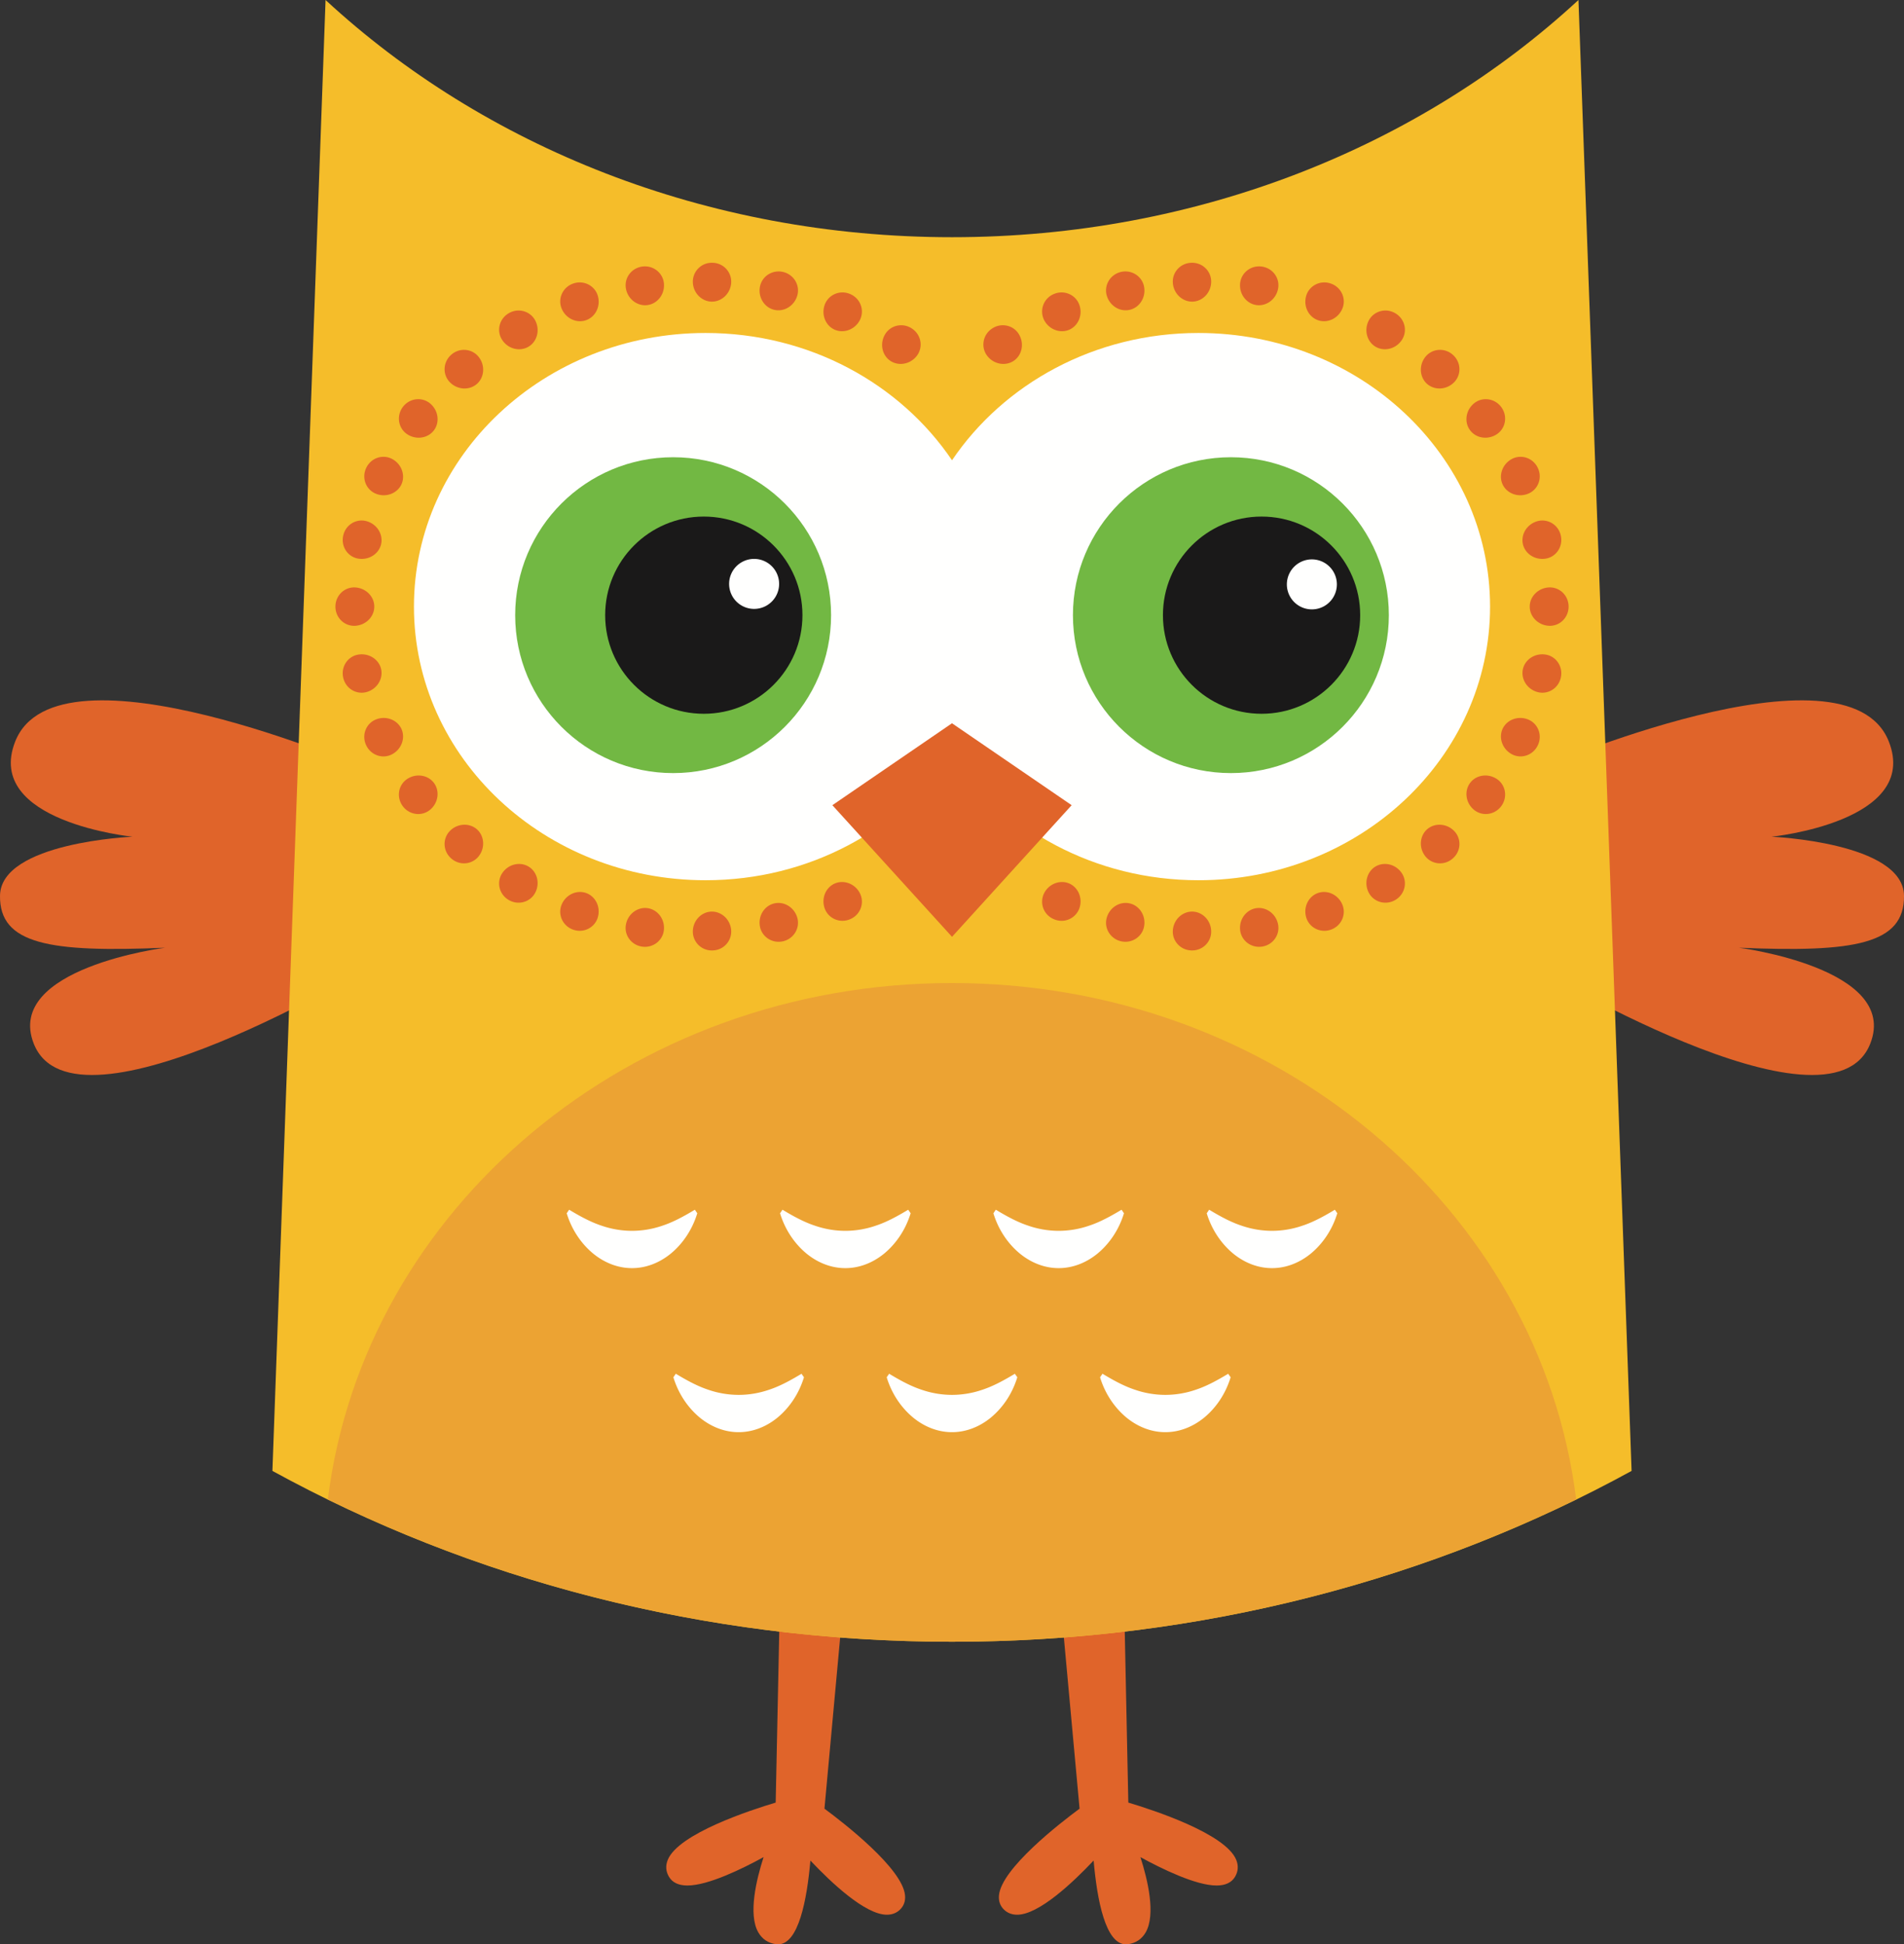 <svg xmlns="http://www.w3.org/2000/svg" width="197.239" height="201.457" viewBox="0, 0, 197.239, 201.457"><rect x="0" y="0" width="197.239" height="201.457" fill="#333333" stroke="none"/><path d="M38.025 79.745S5.93 65.748 1.573 76.835c-3.265 8.312 12.151 9.858 12.151 9.858S.067 87.274.001 92.804c-.063 5.023 5.121 5.905 17.105 5.39 0 0-16.656 2.126-13.616 9.923C7.657 118.813 38.923 99.8 38.923 99.8l-.898-20.055m121.192 0s32.094-13.997 36.451-2.91c3.262 8.312-12.148 9.858-12.148 9.858s13.656.581 13.719 6.111c.061 5.023-5.123 5.905-17.104 5.39 0 0 16.654 2.126 13.616 9.923-4.168 10.696-35.431-8.317-35.431-8.317l.897-20.055m-73.81 107.653l2.749-29.96h-7.189l-.612 29.331c-2.551.76-10.083 3.212-11.181 5.937-.243.603-.204 1.188.12 1.74.355.607 1.002.914 1.922.914 2.14 0 5.673-1.728 7.885-2.941-.747 2.32-1.617 5.941-.544 7.802.402.694 1.015 1.105 1.827 1.22.07.009.141.016.212.016 2.124 0 2.998-4.603 3.355-8.683 2.128 2.257 5.671 5.613 7.921 5.613.562 0 1.033-.189 1.396-.563.373-.383.538-.866.487-1.437-.241-2.772-6.316-7.486-8.348-8.989m42.659 5.308c-1.098-2.724-8.631-5.177-11.181-5.937l-.601-28.885-.008-.446h-7.189l2.748 29.96c-2.035 1.503-8.109 6.216-8.349 8.989-.051.572.113 1.055.484 1.437.37.374.837.563 1.401.563 2.247 0 5.79-3.356 7.921-5.613.355 4.08 1.228 8.683 3.354 8.683.069 0 .139-.005.213-.016.808-.115 1.421-.526 1.823-1.22 1.074-1.861.204-5.482-.543-7.8 2.214 1.211 5.747 2.939 7.884 2.939.921 0 1.569-.307 1.924-.914.321-.551.362-1.137.119-1.74" fill="#E0642A"/><path d="M98.621 24.577c-25.511 0-48.524-9.44-64.896-24.577L28.22 152.403c20.469 11.222 44.58 17.701 70.401 17.701 25.819 0 49.93-6.479 70.399-17.701L163.515 0c-16.372 15.137-39.386 24.577-64.894 24.577" fill="#F5BD2A"/><path d="M98.619 170.104c23.448 0 45.478-5.359 64.66-14.745-3.735-30.117-31.25-53.506-64.66-53.506-33.408 0-60.923 23.389-64.657 53.506 19.181 9.386 41.209 14.745 64.657 14.745" fill="#ECA333"/><path d="M85.438 94.139c-.382-1.044.09-2.18 1.032-2.596.944-.41 2.1.011 2.606 1 .507.991.075 2.225-.989 2.688-1.066.47-2.263-.051-2.649-1.092m-6.722 1.816c-.183-1.1.494-2.129 1.503-2.354 1.006-.232 2.061.406 2.372 1.477.306 1.064-.349 2.189-1.482 2.451-1.134.253-2.211-.479-2.393-1.574m-6.944.536c.021-1.111.876-1.997 1.91-2.039 1.033-.035 1.954.784 2.059 1.888a1.96 1.96 0 0 1-1.906 2.135 1.96 1.96 0 0 1-2.063-1.984m-6.922-.742c.223-1.088 1.229-1.804 2.251-1.651 1.02.15 1.776 1.124 1.676 2.234-.098 1.104-1.117 1.916-2.266 1.749-1.151-.172-1.891-1.244-1.661-2.332m-6.665-2.026c.428-1.025 1.547-1.539 2.522-1.199.975.339 1.532 1.437 1.227 2.51-.302 1.068-1.456 1.675-2.553 1.293-1.098-.385-1.625-1.576-1.196-2.604m-6.155-3.256c.616-.927 1.812-1.211 2.703-.694.89.518 1.229 1.7.727 2.695-.501.991-1.749 1.369-2.755.784-1.008-.586-1.293-1.862-.675-2.785m-5.411-4.384c.787-.788 2.015-.837 2.788-.156.768.683.872 1.907.189 2.784-.683.876-1.985 1.007-2.854.232-.877-.77-.907-2.076-.123-2.86m-4.429-5.376c.928-.609 2.145-.413 2.76.409.618.818.474 2.041-.37 2.764-.845.726-2.143.59-2.847-.341-.7-.936-.473-2.221.457-2.832m-3.221-6.172c1.039-.4 2.176.049 2.613.977.429.926.039 2.09-.94 2.626-.972.533-2.219.134-2.711-.929-.499-1.06.001-2.274 1.038-2.674M37.14 67.82c1.105-.168 2.123.517 2.342 1.514.217.999-.41 2.047-1.479 2.362-1.065.313-2.2-.344-2.45-1.487-.255-1.15.493-2.225 1.587-2.389m-.324-6.954c1.111.075 1.961.962 1.956 1.986.005 1.023-.845 1.911-1.956 1.986-1.11.074-2.065-.814-2.069-1.986.004-1.173.959-2.061 2.069-1.986m1.187-6.857c1.069.314 1.696 1.362 1.479 2.362-.219.997-1.237 1.68-2.342 1.513-1.094-.164-1.842-1.24-1.587-2.385.25-1.148 1.385-1.804 2.45-1.49m2.639-6.443c.979.536 1.369 1.699.94 2.628-.436.925-1.574 1.375-2.613.973-1.037-.399-1.535-1.613-1.038-2.671.492-1.065 1.74-1.462 2.711-.93m3.938-5.743c.843.723.989 1.947.37 2.764-.615.822-1.832 1.018-2.761.409-.929-.612-1.154-1.894-.457-2.831.705-.931 2.003-1.066 2.848-.342m5.016-4.83c.683.876.58 2.1-.19 2.784-.771.68-2 .631-2.787-.155-.784-.785-.753-2.091.122-2.862.872-.775 2.172-.644 2.855.233m5.864-3.759c.502.996.165 2.179-.728 2.699-.89.514-2.086.231-2.702-.698-.618-.922-.332-2.197.675-2.782 1.007-.586 2.254-.209 2.755.781m6.474-2.565c.305 1.074-.252 2.17-1.228 2.509-.973.342-2.093-.173-2.521-1.199-.429-1.026.098-2.217 1.195-2.601 1.098-.382 2.252.224 2.554 1.291m6.843-1.297c.1 1.11-.655 2.084-1.677 2.235-1.021.151-2.025-.565-2.25-1.651-.228-1.09.51-2.163 1.66-2.333 1.15-.168 2.169.646 2.267 1.749m6.964-.009c-.105 1.105-1.024 1.925-2.059 1.89-1.032-.043-1.889-.93-1.91-2.04a1.962 1.962 0 0 1 2.062-1.985 1.961 1.961 0 0 1 1.907 2.135m6.85 1.265c-.311 1.07-1.366 1.706-2.373 1.475-1.008-.226-1.685-1.254-1.502-2.355.182-1.093 1.259-1.825 2.392-1.574 1.134.264 1.789 1.388 1.483 2.454m6.485 2.533c-.506.988-1.661 1.411-2.607 1-.941-.416-1.413-1.552-1.031-2.596.386-1.041 1.583-1.562 2.647-1.093 1.067.465 1.498 1.698.991 2.689m5.879 3.732c-.69.873-1.904 1.061-2.75.475-.844-.588-1.088-1.794-.509-2.744.575-.948 1.853-1.226 2.808-.56.959.663 1.141 1.958.451 2.829m10.591-2.269c.578.95.338 2.156-.509 2.745-.847.585-2.061.397-2.75-.476-.69-.871-.509-2.166.448-2.828.958-.669 2.234-.39 2.811.559m6.258-3.06c.384 1.045-.092 2.181-1.034 2.597-.943.41-2.099-.012-2.608-1a1.962 1.962 0 0 1 .992-2.689c1.066-.469 2.264.052 2.65 1.092m6.721-1.816c.184 1.101-.494 2.129-1.503 2.355-1.006.231-2.06-.405-2.37-1.477-.307-1.064.348-2.188 1.48-2.452 1.134-.251 2.212.481 2.393 1.574m6.944-.535c-.02 1.11-.876 1.997-1.912 2.04-1.031.035-1.952-.785-2.056-1.89-.108-1.109.746-2.094 1.905-2.135 1.159-.046 2.085.872 2.063 1.985m6.922.743c-.224 1.086-1.228 1.802-2.251 1.651-1.02-.151-1.774-1.125-1.676-2.235.1-1.103 1.118-1.917 2.266-1.749 1.153.17 1.892 1.243 1.661 2.333m6.665 2.023c-.428 1.026-1.546 1.541-2.521 1.199-.974-.339-1.534-1.435-1.229-2.509.303-1.067 1.457-1.673 2.553-1.291 1.103.384 1.624 1.575 1.197 2.601m6.157 3.257c-.618.928-1.813 1.211-2.706.696-.888-.519-1.227-1.702-.727-2.698.501-.99 1.752-1.367 2.755-.781 1.007.585 1.295 1.86.678 2.783m5.408 4.386c-.786.786-2.014.835-2.788.155-.767-.683-.87-1.908-.188-2.784.683-.877 1.984-1.007 2.855-.233.877.771.906 2.077.121 2.862m4.43 5.374c-.928.609-2.145.413-2.758-.41-.619-.816-.477-2.04.369-2.763.843-.724 2.142-.589 2.846.341.7.938.473 2.22-.457 2.832m3.219 6.171c-1.038.402-2.175-.048-2.611-.974-.43-.927-.038-2.091.939-2.627.971-.532 2.218-.134 2.711.927.5 1.062-.001 2.275-1.039 2.674m1.83 6.717c-1.104.167-2.123-.516-2.342-1.514-.218-.999.409-2.047 1.478-2.361 1.066-.314 2.203.343 2.452 1.489.252 1.146-.494 2.222-1.588 2.386m.324 6.954c-1.109-.075-1.961-.963-1.955-1.986-.006-1.022.846-1.911 1.954-1.986 1.113-.075 2.067.813 2.072 1.985-.005 1.174-.959 2.061-2.071 1.987m-1.188 6.858c-1.069-.315-1.696-1.363-1.476-2.363.217-.996 1.236-1.681 2.34-1.513 1.095.164 1.84 1.24 1.588 2.385-.249 1.147-1.386 1.804-2.452 1.491m-2.638 6.442c-.977-.536-1.369-1.698-.939-2.629.436-.925 1.574-1.374 2.611-.974 1.038.4 1.539 1.614 1.04 2.673-.494 1.064-1.74 1.463-2.712.93m-3.936 5.742c-.845-.723-.988-1.946-.367-2.764.611-.822 1.828-1.018 2.757-.409.929.611 1.156 1.896.456 2.832-.704.931-2.003 1.067-2.846.341m-5.017 4.831c-.682-.877-.579-2.101.19-2.785.772-.679 2-.631 2.786.156.787.785.756 2.091-.121 2.859-.871.777-2.172.646-2.855-.23m-5.865 3.757c-.5-.995-.161-2.177.728-2.697.891-.515 2.087-.231 2.706.696.616.923.328 2.199-.678 2.784-1.004.586-2.253.208-2.756-.783m-6.474 2.566c-.305-1.073.255-2.171 1.229-2.51.975-.34 2.093.174 2.521 1.199.428 1.028-.096 2.219-1.194 2.604-1.099.382-2.253-.225-2.556-1.293m-6.842 1.298c-.098-1.11.656-2.084 1.677-2.234 1.022-.153 2.026.563 2.251 1.651.23 1.088-.511 2.161-1.66 2.331-1.15.168-2.168-.644-2.268-1.748m-6.963.008c.105-1.104 1.025-1.923 2.057-1.888 1.035.042 1.891.929 1.911 2.039.022 1.113-.904 2.031-2.062 1.984-1.16-.04-2.014-1.025-1.906-2.135m-6.849-1.262c.31-1.071 1.364-1.709 2.37-1.477 1.008.225 1.687 1.254 1.503 2.354-.181 1.095-1.259 1.827-2.39 1.574-1.135-.262-1.79-1.387-1.483-2.451m-6.488-2.535c.509-.988 1.663-1.41 2.606-1 .942.416 1.418 1.552 1.034 2.596a1.96 1.96 0 0 1-2.646 1.092 1.958 1.958 0 0 1-.994-2.688" fill="#E0642A"/><path d="M124.146 34.5c-10.746 0-20.169 5.265-25.525 13.19-5.358-7.925-14.783-13.19-25.526-13.19-16.686 0-30.213 12.692-30.213 28.351 0 15.658 13.527 28.352 30.213 28.352 10.743 0 20.168-5.266 25.526-13.19 5.356 7.924 14.779 13.19 25.525 13.19 16.685 0 30.212-12.694 30.212-28.352 0-15.659-13.527-28.351-30.212-28.351" fill="#FFFFFE"/><path d="M86.093 63.74c0 9.036-7.326 16.361-16.361 16.361-9.037 0-16.363-7.325-16.363-16.361 0-9.038 7.326-16.364 16.363-16.364 9.035 0 16.361 7.326 16.361 16.364m57.78 0c0 9.036-7.326 16.361-16.363 16.361-9.035 0-16.362-7.325-16.362-16.361 0-9.038 7.327-16.364 16.362-16.364 9.037 0 16.363 7.326 16.363 16.364" fill="#72B843"/><path d="M83.127 63.739c0 5.64-4.578 10.217-10.22 10.217-5.64 0-10.217-4.577-10.217-10.217 0-5.644 4.577-10.217 10.217-10.217 5.642 0 10.22 4.573 10.22 10.217" fill="#1A1919"/><path d="M80.71 60.55a2.59 2.59 0 0 1-5.179 0 2.59 2.59 0 1 1 5.179 0" fill="#FFFFFE"/><path d="M140.904 63.739c0 5.64-4.574 10.217-10.218 10.217-5.641 0-10.216-4.577-10.216-10.217 0-5.644 4.575-10.217 10.216-10.217 5.644 0 10.218 4.573 10.218 10.217" fill="#1A1919"/><path d="M138.489 60.55a2.59 2.59 0 1 1-5.18-.002 2.59 2.59 0 0 1 5.18.002" fill="#FFFFFE"/><path d="M111.014 83.427l-12.396-8.488-12.392 8.488 12.395 13.638 12.393-13.638" fill="#E0642A"/><path d="M58.958 125.34c1.2.725 2.263 1.29 3.338 1.647a9.698 9.698 0 0 0 3.174.542 9.714 9.714 0 0 0 3.173-.542c1.075-.355 2.139-.925 3.336-1.645l.254.364c-.54 1.77-1.552 3.2-2.75 4.187-1.204.981-2.609 1.503-4.013 1.499-1.404.004-2.809-.518-4.012-1.499-1.2-.986-2.216-2.42-2.752-4.184l.252-.369m22.1 0c1.201.725 2.263 1.29 3.338 1.647 1.067.368 2.12.54 3.174.542a9.702 9.702 0 0 0 3.174-.542c1.074-.355 2.139-.925 3.337-1.645l.254.364c-.539 1.77-1.556 3.2-2.752 4.187-1.206.981-2.608 1.503-4.013 1.499-1.403.004-2.811-.518-4.013-1.499-1.197-.986-2.213-2.42-2.75-4.184l.251-.369m22.1 0c1.202.725 2.263 1.29 3.339 1.647a9.696 9.696 0 0 0 3.173.542 9.712 9.712 0 0 0 3.175-.542c1.075-.355 2.138-.925 3.338-1.645l.252.364c-.539 1.77-1.553 3.2-2.752 4.187-1.203.981-2.61 1.503-4.013 1.499-1.404.004-2.807-.518-4.011-1.499-1.198-.986-2.216-2.42-2.751-4.184l.25-.369m22.101 0c1.2.725 2.26 1.29 3.337 1.647a9.72 9.72 0 0 0 3.174.542 9.717 9.717 0 0 0 3.175-.542c1.073-.355 2.139-.925 3.335-1.645l.254.364c-.538 1.77-1.553 3.2-2.751 4.187-1.203.981-2.608 1.503-4.013 1.499-1.404.004-2.809-.518-4.012-1.499-1.197-.986-2.216-2.42-2.751-4.184l.252-.369m-55.251 16.994c1.201.727 2.262 1.292 3.337 1.65a9.69 9.69 0 0 0 3.173.541c1.056 0 2.11-.174 3.177-.541 1.074-.356 2.138-.926 3.335-1.646l.254.363c-.54 1.771-1.555 3.201-2.751 4.187-1.205.982-2.61 1.504-4.015 1.501-1.404.003-2.806-.519-4.012-1.501-1.197-.986-2.211-2.419-2.749-4.184l.251-.37m22.1 0c1.199.727 2.261 1.292 3.338 1.65a9.682 9.682 0 0 0 3.173.541 9.68 9.68 0 0 0 3.175-.541c1.076-.356 2.142-.926 3.336-1.646l.254.363c-.539 1.771-1.553 3.201-2.752 4.187-1.203.982-2.608 1.504-4.013 1.501-1.402.003-2.809-.519-4.011-1.501-1.199-.986-2.216-2.419-2.753-4.184l.253-.37m22.101 0c1.2.727 2.261 1.292 3.339 1.65a9.667 9.667 0 0 0 3.172.541 9.693 9.693 0 0 0 3.175-.541c1.075-.356 2.139-.926 3.334-1.646l.255.363c-.54 1.771-1.552 3.201-2.75 4.187-1.203.982-2.607 1.504-4.014 1.501-1.404.003-2.808-.519-4.013-1.501-1.195-.986-2.213-2.419-2.75-4.184l.252-.37" fill="#FFFFFE"/></svg>